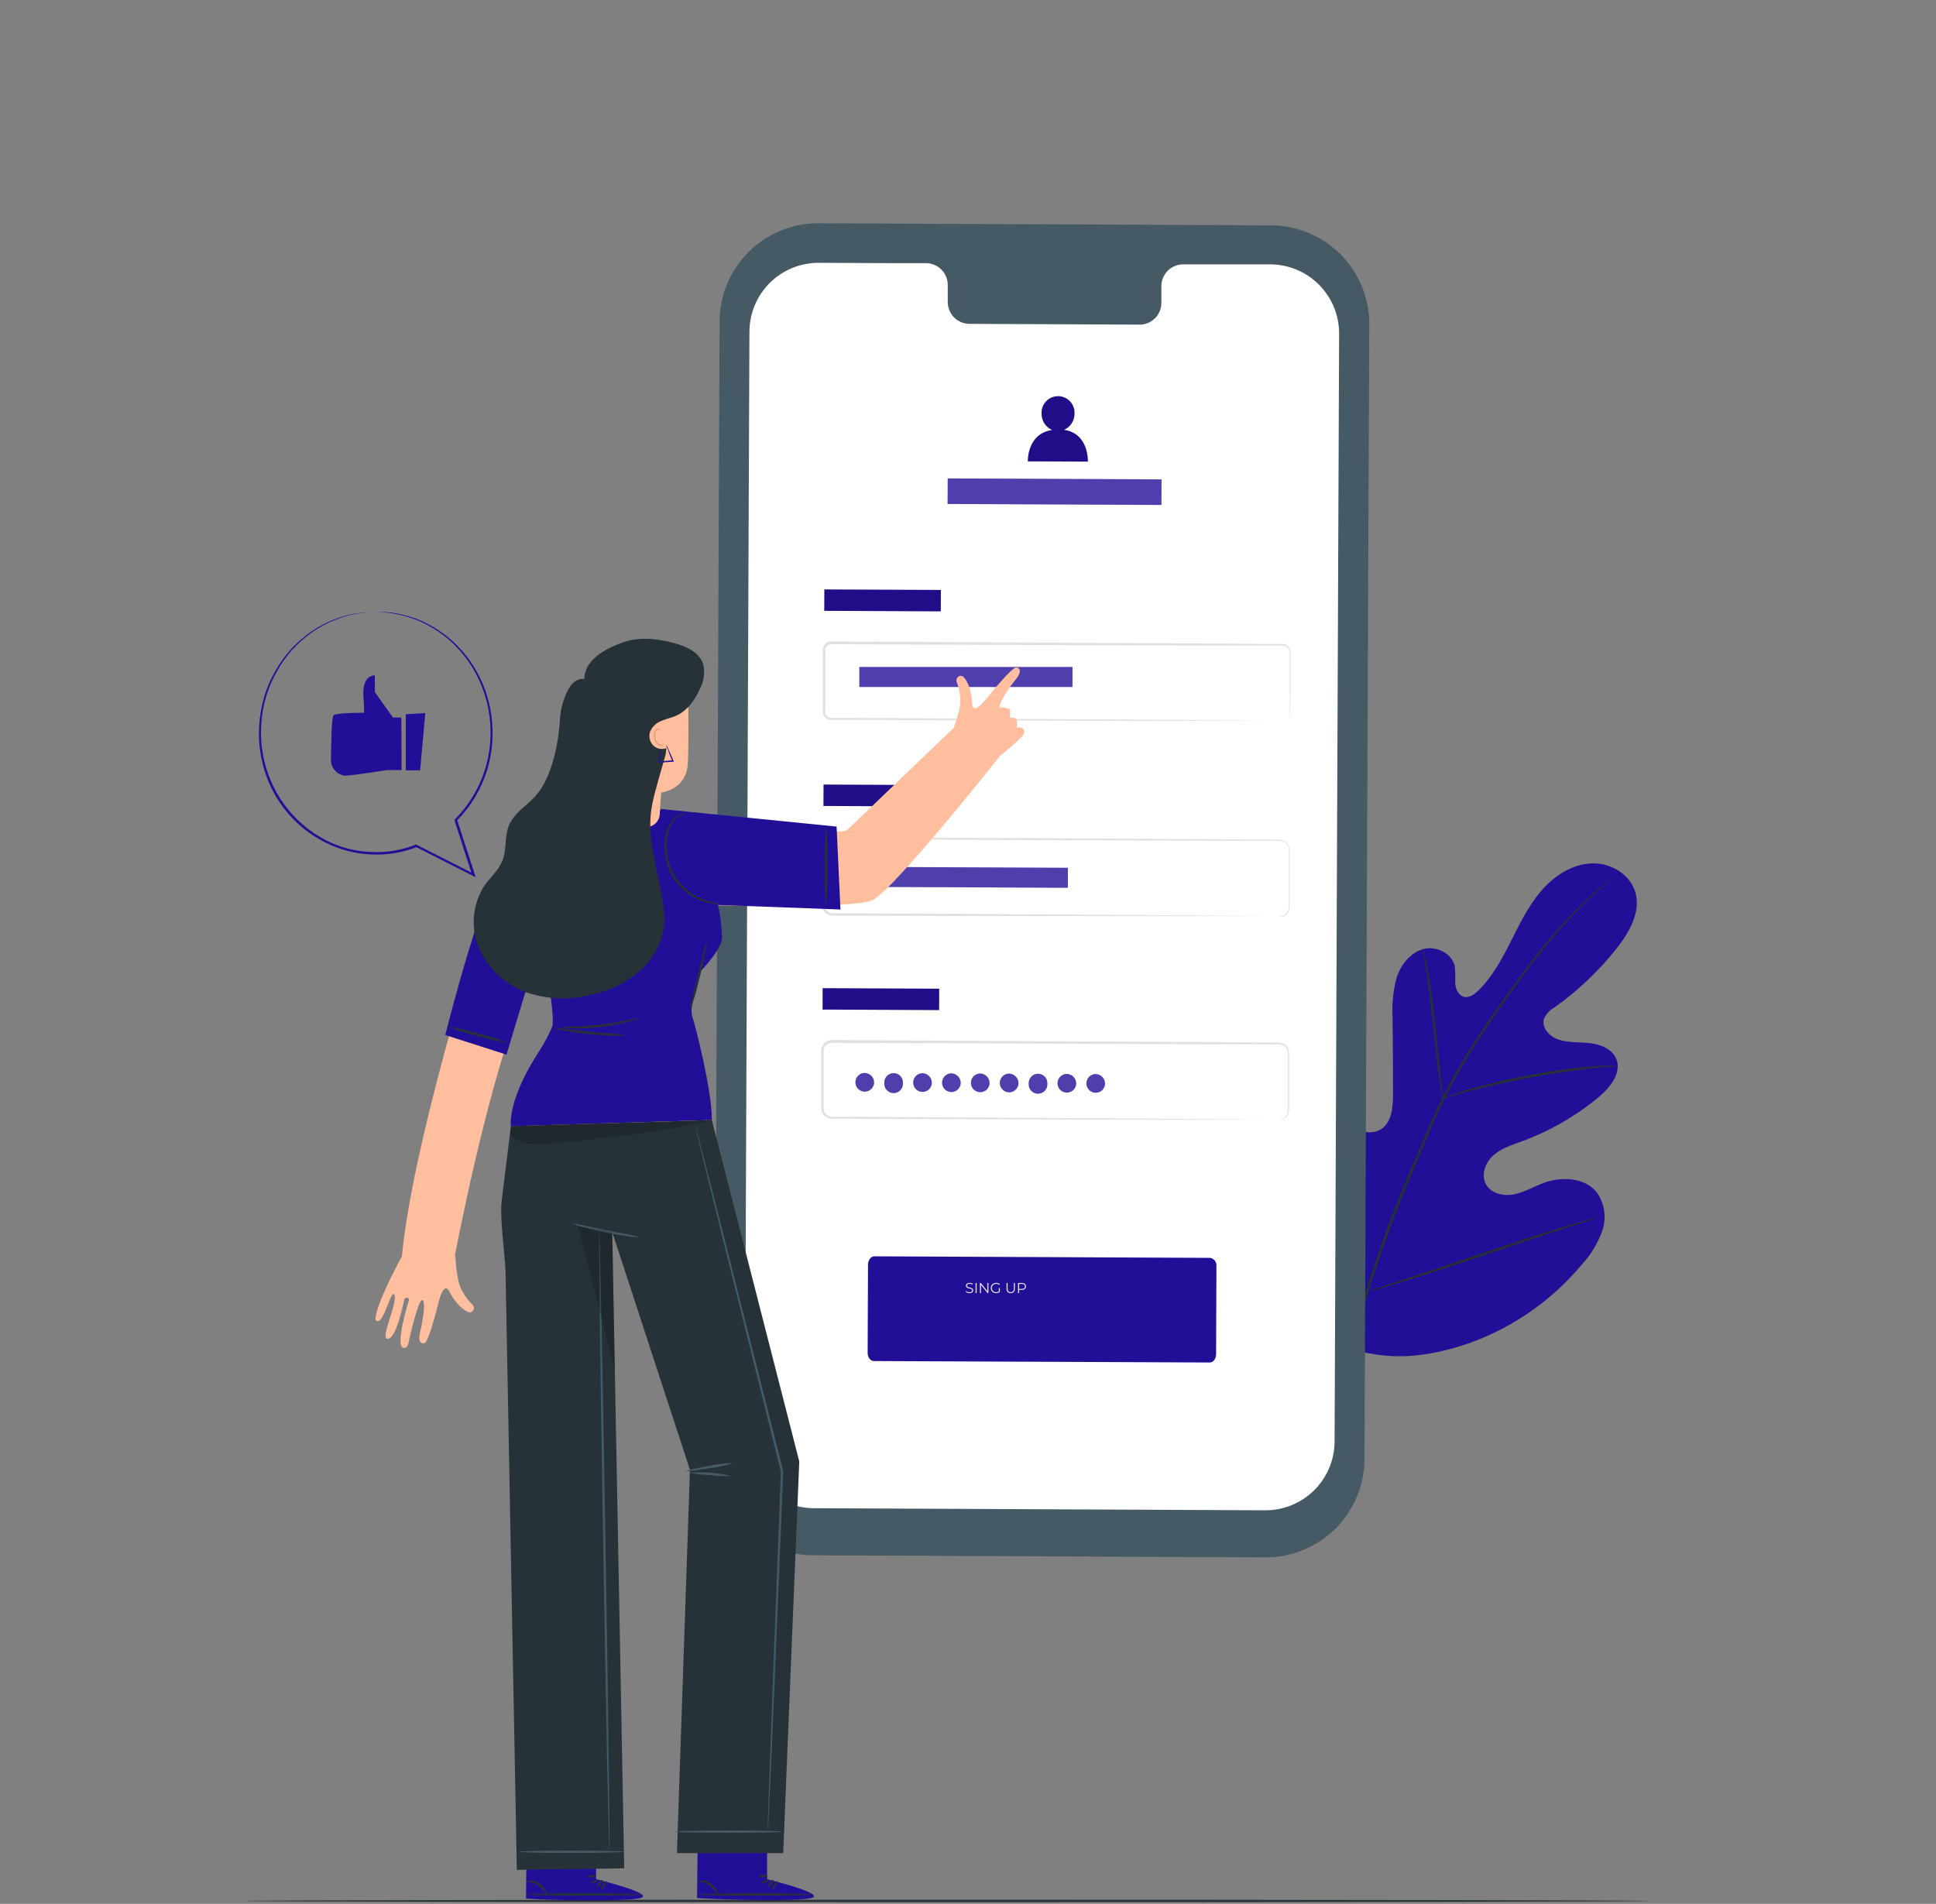 <svg width="364" height="358" viewBox="0 0 364 358" fill="none" xmlns="http://www.w3.org/2000/svg">
<rect x="0" y="0" width="364" height="358" fill="#808080" stroke="none"/>
<path d="M310.29 357.453C310.29 357.572 251.137 357.674 178.192 357.674C105.247 357.674 46.069 357.572 46.069 357.453C46.069 357.333 105.213 357.231 178.192 357.231C251.171 357.231 310.29 357.342 310.29 357.453Z" fill="#263238"/>
<path d="M252.653 253.13C239.492 243.935 236.511 226.866 237.03 211.519C237.116 208.962 236.834 206.252 238.053 204.011C239.271 201.77 242.116 200.228 244.407 201.301C246.307 202.196 247.133 204.412 248.198 206.244C249.619 208.684 251.701 210.672 254.204 211.979C255.831 212.831 257.85 213.342 259.46 212.456C261.675 211.238 261.93 208.195 261.913 205.639C261.913 200.884 261.885 196.134 261.828 191.391C261.675 188.843 261.934 186.288 262.595 183.823C263.387 181.403 265.15 179.162 267.561 178.48C269.972 177.798 272.979 179.204 273.524 181.693C273.618 182.747 273.643 183.806 273.601 184.863C273.669 185.928 274.163 187.096 275.16 187.419C276.156 187.743 277.196 187.002 277.962 186.252C280.586 183.695 282.375 180.363 284.036 177.074C285.697 173.785 287.324 170.402 289.709 167.598C292.095 164.794 295.391 162.57 299.08 162.357C302.768 162.144 306.61 164.411 307.53 167.99C308.45 171.569 306.363 175.225 304.123 178.131C300.742 182.444 296.757 186.247 292.291 189.422C291.419 189.898 290.723 190.642 290.306 191.544C289.752 193.248 291.362 194.953 293.04 195.489C294.94 196.12 297.001 195.924 299.003 196.163C301.005 196.401 303.135 197.27 303.893 199.145C304.932 201.753 302.751 204.48 300.613 206.269C296.32 209.849 291.445 212.665 286.2 214.595C284.326 215.277 282.358 215.882 280.842 217.194C279.325 218.507 278.422 220.799 279.334 222.597C280.245 224.395 282.588 224.966 284.556 224.6C286.523 224.233 288.27 223.176 290.144 222.469C293.645 221.148 298.16 221.387 300.366 224.412C301.05 225.454 301.482 226.641 301.63 227.878C301.778 229.116 301.637 230.371 301.218 231.545C300.365 233.881 299.053 236.022 297.359 237.842C291.78 244.511 284.53 249.578 276.352 252.525C268.234 255.337 260.712 256.104 252.645 253.147" fill="#220F97"/>
<path d="M303.782 164.462C303.782 164.462 303.705 164.547 303.535 164.701L302.777 165.374C302.112 165.97 301.133 166.84 299.897 167.99C296.395 171.243 293.143 174.755 290.169 178.497C288.269 180.858 286.302 183.534 284.206 186.439C282.111 189.345 279.947 192.481 277.8 195.813C275.511 199.327 273.416 202.963 271.522 206.704C270.534 208.656 269.665 210.692 268.77 212.771L266.13 219.12C262.649 227.117 259.617 235.302 257.049 243.637C254.98 250.457 253.554 257.455 252.789 264.541C252.294 269.323 252.214 274.138 252.551 278.934C252.687 280.638 252.815 281.942 252.934 282.828C252.985 283.254 253.019 283.595 253.054 283.842V284.192C253.017 284.081 252.991 283.967 252.977 283.851C252.934 283.604 252.883 283.271 252.815 282.845C252.662 281.993 252.5 280.647 252.347 278.942C251.936 274.138 251.964 269.306 252.432 264.507C253.149 257.391 254.544 250.36 256.597 243.509C259.144 235.151 262.167 226.945 265.653 218.933L268.361 212.61C269.256 210.539 270.133 208.485 271.13 206.525C273.037 202.772 275.15 199.128 277.459 195.609C279.64 192.2 281.838 189.115 283.908 186.235C285.978 183.355 287.98 180.662 289.871 178.31C292.875 174.578 296.171 171.09 299.727 167.879C300.988 166.746 301.993 165.894 302.674 165.323L303.467 164.684C303.564 164.599 303.669 164.525 303.782 164.462Z" fill="#263238"/>
<path d="M271.241 206.508C271.121 206.157 271.038 205.794 270.994 205.426C270.857 204.719 270.704 203.721 270.525 202.426C270.159 199.87 269.784 196.367 269.384 192.49C268.983 188.613 268.532 185.102 268.157 182.571C267.961 181.309 267.791 180.295 267.672 179.588C267.578 179.226 267.53 178.854 267.527 178.48C267.673 178.822 267.779 179.179 267.842 179.545C268.029 180.244 268.242 181.25 268.481 182.52C268.966 185.076 269.443 188.553 269.844 192.439C270.244 196.325 270.585 199.733 270.849 202.384C270.977 203.577 271.088 204.591 271.173 205.4C271.239 205.766 271.262 206.137 271.241 206.508Z" fill="#263238"/>
<path d="M304.02 200.389C303.606 200.48 303.184 200.531 302.76 200.543C301.908 200.62 300.698 200.722 299.199 200.892C296.2 201.216 292.077 201.813 287.554 202.665C283.031 203.517 278.967 204.48 276.045 205.221C274.589 205.596 273.413 205.937 272.638 206.167C272.224 206.314 271.796 206.417 271.36 206.474C271.754 206.276 272.164 206.113 272.587 205.988C273.388 205.707 274.546 205.315 275.994 204.897C278.899 204.045 282.962 203.031 287.503 202.162C291.349 201.426 295.23 200.886 299.131 200.543C300.639 200.415 301.857 200.364 302.709 200.347C303.146 200.317 303.586 200.331 304.02 200.389Z" fill="#263238"/>
<path d="M257.015 242.913C256.924 242.789 256.849 242.655 256.793 242.512L256.231 241.328C255.745 240.297 255.09 238.771 254.306 236.905C252.721 233.155 250.702 227.906 248.556 222.077C246.409 216.248 244.433 210.999 242.933 207.207C242.201 205.366 241.596 203.858 241.145 202.733L240.668 201.514C240.601 201.374 240.556 201.225 240.531 201.071C240.622 201.195 240.697 201.329 240.753 201.472L241.315 202.656C241.792 203.687 242.456 205.213 243.24 207.079C244.825 210.829 246.844 216.078 248.99 221.907C251.137 227.736 253.113 232.985 254.612 236.777C255.345 238.618 255.95 240.126 256.393 241.251C256.589 241.737 256.751 242.103 256.878 242.47C256.945 242.61 256.99 242.759 257.015 242.913Z" fill="#263238"/>
<path d="M300.528 228.877C300.391 228.956 300.245 229.016 300.093 229.056L298.833 229.483L294.173 230.991C290.237 232.269 284.802 234.093 278.839 236.104C272.876 238.115 267.416 239.905 263.455 241.098C261.478 241.703 259.868 242.163 258.753 242.47L257.466 242.802C257.317 242.849 257.162 242.881 257.006 242.896C257.143 242.817 257.289 242.757 257.441 242.717L258.701 242.291L263.361 240.782C267.297 239.504 272.732 237.68 278.695 235.669C284.658 233.658 290.109 231.869 294.071 230.676C296.055 230.071 297.657 229.61 298.781 229.304L300.068 228.971C300.217 228.924 300.372 228.892 300.528 228.877Z" fill="#263238"/>
<path d="M237.925 292.85L152.832 292.458C147.918 292.431 143.216 290.454 139.758 286.961C136.3 283.468 134.369 278.745 134.39 273.829L135.293 60.438C135.303 58.002 135.792 55.593 136.734 53.347C137.675 51.101 139.05 49.062 140.78 47.348C142.509 45.634 144.559 44.277 146.813 43.356C149.067 42.435 151.48 41.967 153.914 41.98L238.998 42.372C243.912 42.397 248.615 44.371 252.075 47.862C255.535 51.354 257.468 56.076 257.449 60.992L256.546 274.375C256.536 276.811 256.047 279.221 255.105 281.468C254.164 283.715 252.79 285.755 251.061 287.47C249.331 289.186 247.281 290.544 245.027 291.467C242.774 292.39 240.36 292.86 237.925 292.85Z" fill="#455A64"/>
<path d="M238.87 49.709H222.378C221.84 49.719 221.309 49.835 220.816 50.05C220.323 50.265 219.877 50.576 219.503 50.963C219.13 51.351 218.836 51.809 218.64 52.31C218.443 52.811 218.347 53.346 218.357 53.884V56.876C218.368 57.413 218.272 57.948 218.075 58.449C217.878 58.95 217.585 59.407 217.211 59.794C216.838 60.181 216.392 60.49 215.898 60.705C215.405 60.919 214.874 61.034 214.337 61.043L182.187 60.898C181.1 60.869 180.068 60.409 179.319 59.62C178.57 58.831 178.165 57.776 178.192 56.688V53.697C178.22 52.61 177.816 51.557 177.068 50.768C176.321 49.979 175.292 49.519 174.206 49.487H168.404L153.965 49.419C150.531 49.399 147.228 50.74 144.781 53.151C142.333 55.561 140.94 58.843 140.906 62.278L140.054 270.566C140.047 272.27 140.374 273.959 141.019 275.537C141.664 277.114 142.613 278.55 143.812 279.76C145.011 280.971 146.437 281.934 148.008 282.593C149.579 283.252 151.265 283.596 152.969 283.604L237.882 283.996C239.587 284.004 241.277 283.675 242.855 283.03C244.433 282.385 245.868 281.435 247.08 280.234C248.291 279.034 249.253 277.606 249.913 276.034C250.573 274.461 250.916 272.774 250.924 271.068L251.776 62.781C251.796 59.336 250.448 56.024 248.028 53.572C245.608 51.121 242.314 49.731 238.87 49.709Z" fill="white"/>
<path d="M227.447 256.206L164.307 255.934C163.651 255.934 163.123 255.218 163.131 254.349L163.2 237.825C163.2 236.973 163.736 236.24 164.392 236.24L227.532 236.53C227.896 236.593 228.221 236.794 228.44 237.09C228.659 237.387 228.755 237.757 228.708 238.123L228.648 254.63C228.648 255.508 228.103 256.215 227.447 256.206Z" fill="#220F97"/>
<path d="M182.28 243.166C182.139 243.166 182.003 243.143 181.873 243.098C181.744 243.051 181.645 242.991 181.574 242.919L181.653 242.764C181.72 242.829 181.809 242.884 181.921 242.93C182.036 242.973 182.155 242.995 182.28 242.995C182.399 242.995 182.496 242.98 182.57 242.951C182.646 242.921 182.702 242.88 182.736 242.829C182.772 242.779 182.79 242.722 182.79 242.661C182.79 242.587 182.769 242.527 182.725 242.482C182.683 242.436 182.628 242.401 182.559 242.376C182.491 242.349 182.415 242.325 182.331 242.305C182.248 242.285 182.165 242.265 182.082 242.243C181.998 242.219 181.921 242.189 181.851 242.151C181.782 242.113 181.726 242.063 181.683 242.001C181.641 241.938 181.62 241.856 181.62 241.754C181.62 241.66 181.645 241.574 181.693 241.496C181.744 241.417 181.821 241.353 181.924 241.306C182.027 241.257 182.159 241.233 182.321 241.233C182.427 241.233 182.533 241.248 182.638 241.279C182.743 241.308 182.834 241.349 182.91 241.401L182.842 241.561C182.76 241.507 182.673 241.467 182.581 241.442C182.491 241.417 182.403 241.404 182.318 241.404C182.204 241.404 182.11 241.419 182.036 241.45C181.961 241.481 181.906 241.523 181.87 241.575C181.836 241.626 181.818 241.684 181.818 241.749C181.818 241.823 181.839 241.883 181.881 241.928C181.924 241.973 181.98 242.008 182.049 242.034C182.12 242.059 182.197 242.082 182.28 242.102C182.363 242.122 182.445 242.143 182.527 242.167C182.61 242.19 182.686 242.221 182.755 242.259C182.826 242.295 182.882 242.344 182.923 242.406C182.967 242.467 182.988 242.548 182.988 242.647C182.988 242.74 182.963 242.826 182.912 242.905C182.862 242.983 182.784 243.046 182.679 243.095C182.576 243.142 182.443 243.166 182.28 243.166ZM183.426 243.15V241.249H183.627V243.15H183.426ZM184.245 243.15V241.249H184.411L185.722 242.9H185.635V241.249H185.833V243.15H185.668L184.359 241.499H184.446V243.15H184.245ZM187.287 243.166C187.142 243.166 187.008 243.142 186.885 243.095C186.764 243.046 186.658 242.979 186.568 242.892C186.479 242.805 186.409 242.703 186.359 242.585C186.31 242.467 186.285 242.339 186.285 242.199C186.285 242.06 186.31 241.932 186.359 241.814C186.409 241.696 186.48 241.594 186.57 241.507C186.661 241.42 186.767 241.353 186.888 241.306C187.011 241.257 187.145 241.233 187.29 241.233C187.435 241.233 187.567 241.256 187.686 241.301C187.807 241.346 187.911 241.415 187.996 241.507L187.871 241.635C187.791 241.555 187.703 241.498 187.607 241.464C187.512 241.429 187.408 241.412 187.298 241.412C187.18 241.412 187.072 241.432 186.972 241.472C186.874 241.51 186.789 241.565 186.714 241.637C186.642 241.708 186.585 241.791 186.543 241.887C186.503 241.981 186.484 242.085 186.484 242.199C186.484 242.312 186.503 242.416 186.543 242.512C186.585 242.608 186.642 242.692 186.714 242.764C186.789 242.835 186.874 242.89 186.972 242.93C187.072 242.968 187.179 242.987 187.295 242.987C187.404 242.987 187.506 242.97 187.602 242.938C187.7 242.905 187.789 242.85 187.871 242.772L187.985 242.924C187.894 243.004 187.788 243.065 187.667 243.106C187.546 243.146 187.419 243.166 187.287 243.166ZM187.792 242.9V242.199H187.985V242.924L187.792 242.9ZM190.029 243.166C189.787 243.166 189.596 243.096 189.457 242.957C189.317 242.817 189.248 242.611 189.248 242.338V241.249H189.449V242.33C189.449 242.554 189.499 242.72 189.601 242.827C189.702 242.933 189.845 242.987 190.029 242.987C190.216 242.987 190.36 242.933 190.461 242.827C190.562 242.72 190.613 242.554 190.613 242.33V241.249H190.809V242.338C190.809 242.611 190.739 242.817 190.6 242.957C190.462 243.096 190.272 243.166 190.029 243.166ZM191.414 243.15V241.249H192.125C192.286 241.249 192.425 241.275 192.541 241.328C192.656 241.379 192.745 241.453 192.807 241.551C192.87 241.646 192.902 241.763 192.902 241.901C192.902 242.035 192.87 242.151 192.807 242.248C192.745 242.344 192.656 242.418 192.541 242.471C192.425 242.523 192.286 242.55 192.125 242.55H191.525L191.615 242.455V243.15H191.414ZM191.615 242.471L191.525 242.373H192.12C192.31 242.373 192.454 242.332 192.551 242.251C192.651 242.168 192.701 242.051 192.701 241.901C192.701 241.749 192.651 241.631 192.551 241.548C192.454 241.465 192.31 241.423 192.12 241.423H191.525L191.615 241.328V242.471Z" fill="#E8E8E3"/>
<path d="M176.901 110.937L154.991 110.838L154.973 114.86L176.883 114.96L176.901 110.937Z" fill="#220F97"/>
<path opacity="0.1" d="M176.901 110.937L154.991 110.838L154.973 114.86L176.883 114.96L176.901 110.937Z" fill="black"/>
<path d="M241.128 135.633C241.3 135.616 241.469 135.576 241.63 135.514C241.866 135.422 242.071 135.265 242.222 135.061C242.372 134.858 242.463 134.616 242.482 134.363C242.482 133.008 242.482 131.031 242.482 128.492C242.482 127.222 242.482 125.799 242.482 124.231C242.482 123.848 242.482 123.447 242.482 123.047C242.538 122.658 242.453 122.262 242.244 121.93C242.126 121.771 241.974 121.641 241.798 121.551C241.622 121.461 241.428 121.413 241.23 121.41H239.901H227.592L156.342 121.146C156.16 121.143 155.979 121.184 155.816 121.266C155.653 121.347 155.512 121.467 155.405 121.615C155.199 121.948 155.121 122.345 155.184 122.731C155.184 123.583 155.184 124.436 155.184 125.288C155.184 126.992 155.184 128.696 155.184 130.401C155.184 131.253 155.184 132.105 155.184 132.957C155.148 133.354 155.148 133.753 155.184 134.15C155.228 134.32 155.311 134.478 155.427 134.611C155.542 134.744 155.686 134.849 155.848 134.917C156.016 134.984 156.196 135.016 156.376 135.011H160.712L179.632 135.113L211.662 135.309L233.257 135.48L239.126 135.548H240.651C241 135.548 241.17 135.548 241.17 135.548H240.651H239.126H233.257H211.662L179.632 135.446L160.712 135.369H156.376C156.138 135.379 155.9 135.338 155.678 135.25C155.453 135.154 155.254 135.008 155.094 134.823C154.935 134.639 154.82 134.42 154.758 134.184C154.708 133.961 154.691 133.731 154.707 133.503V132.872C154.707 132.02 154.707 131.168 154.707 130.316C154.707 128.611 154.707 126.907 154.707 125.202C154.707 124.35 154.707 123.498 154.707 122.646C154.69 122.419 154.69 122.191 154.707 121.964C154.738 121.714 154.835 121.476 154.988 121.274C155.135 121.068 155.329 120.901 155.555 120.787C155.78 120.673 156.03 120.615 156.282 120.618L227.532 121.01L239.841 121.095H241.17C241.404 121.095 241.635 121.152 241.843 121.26C242.05 121.368 242.229 121.525 242.363 121.717C242.603 122.088 242.7 122.533 242.636 122.97C242.636 123.37 242.636 123.771 242.636 124.154C242.636 125.705 242.636 127.128 242.636 128.415C242.636 130.972 242.576 132.932 242.559 134.295C242.538 134.557 242.443 134.808 242.284 135.018C242.126 135.228 241.911 135.388 241.664 135.48C241.503 135.58 241.317 135.633 241.128 135.633Z" fill="#E0E0E0"/>
<path d="M201.644 125.424H161.573V129.182H201.644V125.424Z" fill="#220F97"/>
<path opacity="0.2" d="M201.644 125.424H161.573V129.182H201.644V125.424Z" fill="white"/>
<path d="M176.752 147.631L154.842 147.531L154.824 151.553L176.733 151.653L176.752 147.631Z" fill="#220F97"/>
<path opacity="0.1" d="M176.752 147.631L154.842 147.531L154.824 151.553L176.733 151.653L176.752 147.631Z" fill="black"/>
<path d="M240.574 172.327C240.746 172.306 240.917 172.275 241.085 172.234C241.323 172.158 241.542 172.032 241.727 171.864C241.912 171.697 242.059 171.492 242.158 171.262C242.293 170.918 242.345 170.548 242.312 170.18C242.312 169.771 242.312 169.328 242.312 168.834C242.312 167.845 242.312 166.72 242.312 165.425V160.014C242.352 159.622 242.266 159.227 242.065 158.889C241.855 158.541 241.524 158.284 241.136 158.164C240.712 158.089 240.28 158.066 239.85 158.096H227.592L156.589 157.832C156.207 157.833 155.839 157.973 155.552 158.225C155.265 158.477 155.08 158.825 155.03 159.204C155.03 160.014 155.03 160.908 155.03 161.761C155.03 163.465 155.03 165.169 155.03 166.874C155.03 167.726 155.03 168.578 155.03 169.43C154.998 169.828 155.016 170.229 155.081 170.623C155.188 170.969 155.407 171.269 155.703 171.475C156.018 171.675 156.387 171.77 156.759 171.748H157.944H160.405L179.257 171.842L211.176 172.038L232.694 172.208L238.547 172.276H232.694H211.176L179.24 172.242L160.388 172.174H156.683C156.222 172.201 155.765 172.079 155.379 171.825C154.992 171.556 154.709 171.162 154.579 170.708C154.502 170.275 154.479 169.835 154.511 169.396C154.511 168.544 154.511 167.692 154.511 166.839C154.511 165.135 154.511 163.431 154.511 161.726C154.511 160.874 154.511 160.022 154.511 159.17C154.573 158.683 154.81 158.235 155.179 157.91C155.547 157.585 156.021 157.406 156.512 157.406L227.515 157.798L239.773 157.892C240.23 157.864 240.688 157.895 241.136 157.985C241.579 158.13 241.952 158.434 242.184 158.838C242.404 159.213 242.5 159.649 242.457 160.082C242.457 160.482 242.457 160.874 242.457 161.266C242.457 162.809 242.457 164.223 242.457 165.527C242.457 166.831 242.457 167.93 242.457 168.936C242.457 169.422 242.457 169.873 242.457 170.291C242.488 170.672 242.426 171.055 242.278 171.407C242.167 171.642 242.007 171.851 241.809 172.018C241.61 172.186 241.378 172.309 241.128 172.379C240.942 172.394 240.754 172.377 240.574 172.327Z" fill="#E0E0E0"/>
<path d="M176.586 185.917L154.677 185.818L154.659 189.84L176.568 189.94L176.586 185.917Z" fill="#220F97"/>
<path opacity="0.1" d="M176.586 185.917L154.677 185.818L154.659 189.84L176.568 189.94L176.586 185.917Z" fill="black"/>
<path d="M240.404 210.598C240.576 210.578 240.747 210.547 240.915 210.505C241.152 210.429 241.37 210.305 241.555 210.139C241.74 209.973 241.888 209.769 241.988 209.542C242.122 209.198 242.174 208.827 242.142 208.459C242.142 208.042 242.142 207.607 242.142 207.105C242.142 206.125 242.142 204.991 242.142 203.696V198.285C242.182 197.893 242.096 197.498 241.895 197.16C241.679 196.819 241.35 196.565 240.966 196.444C240.542 196.365 240.11 196.339 239.68 196.367H227.421L156.419 196.103C156.037 196.104 155.668 196.244 155.382 196.496C155.095 196.748 154.91 197.096 154.86 197.475C154.86 198.327 154.86 199.179 154.86 200.031C154.86 201.736 154.86 203.44 154.86 205.145C154.86 205.997 154.86 206.849 154.86 207.701C154.828 208.096 154.845 208.494 154.911 208.886C155.013 209.233 155.233 209.535 155.533 209.738C155.846 209.942 156.217 210.038 156.589 210.01H160.295L179.147 210.113L211.066 210.309L232.584 210.479L238.436 210.547H232.584H211.066L179.147 210.454L160.295 210.377H156.589C156.128 210.408 155.67 210.285 155.286 210.027C154.898 209.759 154.615 209.364 154.485 208.911C154.409 208.478 154.386 208.037 154.417 207.599C154.417 206.747 154.417 205.894 154.417 205.042C154.417 203.338 154.417 201.634 154.417 199.929C154.417 199.077 154.417 198.225 154.417 197.33C154.477 196.844 154.713 196.396 155.08 196.071C155.447 195.746 155.92 195.567 156.41 195.566L227.413 195.958L239.671 196.052C240.128 196.024 240.586 196.055 241.034 196.146C241.477 196.29 241.85 196.594 242.082 196.998C242.302 197.373 242.398 197.809 242.355 198.242C242.355 198.642 242.355 199.043 242.355 199.426C242.355 200.969 242.355 202.383 242.355 203.687C242.355 204.991 242.355 206.09 242.355 207.096C242.355 207.582 242.355 208.033 242.355 208.451C242.387 208.832 242.326 209.215 242.176 209.567C242.065 209.802 241.905 210.011 241.707 210.179C241.508 210.346 241.276 210.469 241.026 210.539C240.826 210.607 240.613 210.628 240.404 210.598Z" fill="#E0E0E0"/>
<path d="M200.788 163.181L160.717 162.999L160.7 166.757L200.771 166.939L200.788 163.181Z" fill="#220F97"/>
<path opacity="0.2" d="M200.788 163.181L160.717 162.999L160.7 166.757L200.771 166.939L200.788 163.181Z" fill="white"/>
<path d="M164.341 203.645C164.316 203.987 164.191 204.315 163.981 204.588C163.771 204.86 163.486 205.065 163.161 205.176C162.837 205.288 162.486 205.302 162.153 205.216C161.821 205.131 161.52 204.949 161.29 204.694C161.059 204.439 160.909 204.122 160.856 203.783C160.804 203.443 160.853 203.095 160.996 202.783C161.14 202.471 161.372 202.207 161.664 202.026C161.955 201.844 162.294 201.752 162.637 201.761C163.112 201.788 163.557 202 163.876 202.353C164.195 202.706 164.362 203.17 164.341 203.645Z" fill="#220F97"/>
<path d="M169.767 203.67C169.784 203.91 169.751 204.152 169.671 204.379C169.591 204.606 169.464 204.814 169.3 204.99C169.136 205.166 168.937 205.306 168.716 205.402C168.496 205.498 168.258 205.548 168.017 205.548C167.776 205.548 167.538 205.498 167.317 205.402C167.096 205.306 166.898 205.166 166.733 204.99C166.569 204.814 166.443 204.606 166.363 204.379C166.282 204.152 166.249 203.91 166.266 203.67C166.249 203.43 166.282 203.189 166.363 202.962C166.443 202.735 166.569 202.527 166.733 202.351C166.898 202.175 167.096 202.034 167.317 201.938C167.538 201.842 167.776 201.793 168.017 201.793C168.258 201.793 168.496 201.842 168.716 201.938C168.937 202.034 169.136 202.175 169.3 202.351C169.464 202.527 169.591 202.735 169.671 202.962C169.751 203.189 169.784 203.43 169.767 203.67Z" fill="#220F97"/>
<path d="M175.202 203.696C175.177 204.039 175.052 204.366 174.842 204.639C174.633 204.911 174.348 205.116 174.023 205.227C173.698 205.339 173.347 205.353 173.014 205.267C172.682 205.182 172.382 205 172.151 204.745C171.92 204.49 171.77 204.173 171.718 203.834C171.665 203.494 171.714 203.146 171.858 202.834C172.001 202.522 172.233 202.259 172.525 202.077C172.816 201.895 173.155 201.803 173.499 201.812C173.972 201.841 174.416 202.054 174.735 202.406C175.053 202.758 175.221 203.221 175.202 203.696Z" fill="#220F97"/>
<path d="M180.629 203.721C180.604 204.064 180.478 204.392 180.269 204.664C180.059 204.937 179.774 205.141 179.449 205.253C179.124 205.365 178.774 205.379 178.441 205.293C178.108 205.207 177.808 205.026 177.577 204.771C177.347 204.516 177.196 204.199 177.144 203.859C177.092 203.52 177.141 203.172 177.284 202.86C177.428 202.547 177.66 202.284 177.951 202.103C178.243 201.921 178.582 201.829 178.925 201.838C179.399 201.867 179.843 202.08 180.161 202.432C180.48 202.784 180.647 203.247 180.629 203.721Z" fill="#220F97"/>
<path d="M186.055 203.738C186.032 204.082 185.908 204.41 185.699 204.684C185.49 204.957 185.206 205.163 184.881 205.276C184.556 205.39 184.205 205.405 183.872 205.32C183.538 205.235 183.237 205.054 183.006 204.799C182.774 204.545 182.623 204.228 182.57 203.888C182.517 203.548 182.566 203.2 182.709 202.887C182.852 202.574 183.085 202.31 183.377 202.128C183.668 201.946 184.007 201.854 184.351 201.864C184.824 201.892 185.266 202.104 185.584 202.454C185.902 202.805 186.071 203.265 186.055 203.738Z" fill="#220F97"/>
<path d="M191.49 203.764C191.467 204.106 191.344 204.433 191.137 204.705C190.93 204.978 190.649 205.185 190.326 205.299C190.004 205.414 189.655 205.431 189.322 205.35C188.99 205.269 188.689 205.092 188.455 204.841C188.222 204.591 188.067 204.278 188.009 203.94C187.952 203.603 187.994 203.256 188.131 202.942C188.268 202.629 188.493 202.362 188.78 202.175C189.066 201.988 189.401 201.888 189.744 201.889C190.223 201.907 190.677 202.114 191.004 202.466C191.331 202.817 191.506 203.284 191.49 203.764Z" fill="#220F97"/>
<path d="M196.916 203.79C196.933 204.03 196.9 204.271 196.82 204.498C196.739 204.725 196.613 204.933 196.449 205.109C196.285 205.285 196.086 205.426 195.865 205.522C195.644 205.618 195.406 205.667 195.166 205.667C194.925 205.667 194.687 205.618 194.466 205.522C194.245 205.426 194.046 205.285 193.882 205.109C193.718 204.933 193.592 204.725 193.511 204.498C193.431 204.271 193.398 204.03 193.415 203.79C193.398 203.549 193.431 203.308 193.511 203.081C193.592 202.854 193.718 202.646 193.882 202.47C194.046 202.294 194.245 202.153 194.466 202.057C194.687 201.961 194.925 201.912 195.166 201.912C195.406 201.912 195.644 201.961 195.865 202.057C196.086 202.153 196.285 202.294 196.449 202.47C196.613 202.646 196.739 202.854 196.82 203.081C196.9 203.308 196.933 203.549 196.916 203.79Z" fill="#220F97"/>
<path d="M202.343 203.815C202.319 204.157 202.197 204.484 201.99 204.757C201.783 205.029 201.501 205.236 201.179 205.35C200.856 205.465 200.507 205.482 200.175 205.401C199.843 205.32 199.541 205.143 199.308 204.893C199.075 204.642 198.92 204.329 198.862 203.992C198.804 203.654 198.847 203.307 198.983 202.993C199.12 202.68 199.346 202.413 199.633 202.226C199.919 202.039 200.254 201.939 200.596 201.94C201.076 201.958 201.529 202.165 201.857 202.517C202.184 202.868 202.359 203.335 202.343 203.815Z" fill="#220F97"/>
<path d="M207.769 203.841C207.745 204.184 207.622 204.513 207.413 204.786C207.204 205.06 206.92 205.266 206.595 205.379C206.27 205.492 205.919 205.507 205.585 205.422C205.252 205.337 204.951 205.156 204.72 204.902C204.488 204.647 204.337 204.33 204.284 203.99C204.231 203.65 204.28 203.302 204.423 202.989C204.566 202.676 204.798 202.413 205.09 202.231C205.382 202.049 205.721 201.957 206.065 201.966C206.537 201.995 206.98 202.207 207.298 202.557C207.616 202.907 207.785 203.368 207.769 203.841Z" fill="#220F97"/>
<g opacity="0.2">
<path d="M164.341 203.645C164.316 203.987 164.191 204.315 163.981 204.588C163.771 204.86 163.486 205.065 163.161 205.176C162.837 205.288 162.486 205.302 162.153 205.216C161.821 205.131 161.52 204.949 161.29 204.694C161.059 204.439 160.909 204.122 160.856 203.783C160.804 203.443 160.853 203.095 160.996 202.783C161.14 202.471 161.372 202.207 161.664 202.026C161.955 201.844 162.294 201.752 162.637 201.761C163.112 201.788 163.557 202 163.876 202.353C164.195 202.706 164.362 203.17 164.341 203.645Z" fill="white"/>
<path d="M169.767 203.67C169.784 203.911 169.751 204.152 169.671 204.379C169.59 204.606 169.464 204.814 169.3 204.99C169.136 205.166 168.937 205.306 168.716 205.402C168.496 205.498 168.257 205.548 168.017 205.548C167.776 205.548 167.538 205.498 167.317 205.402C167.096 205.306 166.898 205.166 166.733 204.99C166.569 204.814 166.443 204.606 166.363 204.379C166.282 204.152 166.249 203.911 166.266 203.67C166.249 203.43 166.282 203.189 166.363 202.962C166.443 202.735 166.569 202.527 166.733 202.351C166.898 202.175 167.096 202.034 167.317 201.938C167.538 201.842 167.776 201.793 168.017 201.793C168.257 201.793 168.496 201.842 168.716 201.938C168.937 202.034 169.136 202.175 169.3 202.351C169.464 202.527 169.59 202.735 169.671 202.962C169.751 203.189 169.784 203.43 169.767 203.67Z" fill="white"/>
<path d="M175.202 203.696C175.177 204.039 175.052 204.366 174.842 204.639C174.632 204.911 174.347 205.116 174.023 205.227C173.698 205.339 173.347 205.353 173.014 205.267C172.682 205.182 172.381 205 172.151 204.745C171.92 204.49 171.77 204.173 171.717 203.834C171.665 203.494 171.714 203.146 171.858 202.834C172.001 202.522 172.233 202.259 172.525 202.077C172.816 201.895 173.155 201.803 173.498 201.812C173.972 201.841 174.416 202.054 174.734 202.406C175.053 202.758 175.221 203.221 175.202 203.696Z" fill="white"/>
<path d="M180.629 203.721C180.603 204.064 180.478 204.392 180.268 204.664C180.059 204.937 179.774 205.141 179.449 205.253C179.124 205.365 178.773 205.379 178.441 205.293C178.108 205.207 177.808 205.026 177.577 204.771C177.347 204.516 177.196 204.199 177.144 203.859C177.092 203.52 177.14 203.172 177.284 202.86C177.427 202.547 177.659 202.284 177.951 202.103C178.243 201.921 178.581 201.829 178.925 201.838C179.399 201.867 179.842 202.08 180.161 202.432C180.479 202.784 180.647 203.247 180.629 203.721Z" fill="white"/>
<path d="M186.055 203.738C186.031 204.082 185.907 204.411 185.699 204.684C185.49 204.957 185.205 205.163 184.88 205.277C184.556 205.39 184.205 205.405 183.871 205.32C183.538 205.235 183.237 205.054 183.006 204.799C182.774 204.545 182.623 204.228 182.57 203.888C182.517 203.548 182.566 203.2 182.709 202.887C182.852 202.574 183.084 202.31 183.376 202.128C183.668 201.947 184.007 201.854 184.351 201.864C184.823 201.892 185.266 202.104 185.584 202.454C185.902 202.805 186.071 203.265 186.055 203.738Z" fill="white"/>
<path d="M191.49 203.764C191.466 204.105 191.344 204.433 191.137 204.705C190.93 204.978 190.648 205.185 190.326 205.299C190.003 205.414 189.655 205.431 189.322 205.35C188.99 205.269 188.688 205.092 188.455 204.841C188.222 204.591 188.067 204.278 188.009 203.94C187.952 203.603 187.994 203.256 188.131 202.942C188.268 202.629 188.493 202.362 188.78 202.175C189.066 201.988 189.401 201.888 189.743 201.889C190.223 201.907 190.676 202.114 191.004 202.466C191.331 202.817 191.506 203.284 191.49 203.764Z" fill="white"/>
<path d="M196.916 203.79C196.933 204.03 196.9 204.271 196.82 204.498C196.739 204.725 196.613 204.933 196.449 205.109C196.285 205.285 196.086 205.426 195.865 205.522C195.644 205.618 195.406 205.667 195.165 205.667C194.925 205.667 194.687 205.618 194.466 205.522C194.245 205.426 194.046 205.285 193.882 205.109C193.718 204.933 193.592 204.725 193.511 204.498C193.431 204.271 193.398 204.03 193.415 203.79C193.398 203.549 193.431 203.308 193.511 203.081C193.592 202.854 193.718 202.646 193.882 202.47C194.046 202.294 194.245 202.153 194.466 202.057C194.687 201.961 194.925 201.912 195.165 201.912C195.406 201.912 195.644 201.961 195.865 202.057C196.086 202.153 196.285 202.294 196.449 202.47C196.613 202.646 196.739 202.854 196.82 203.081C196.9 203.308 196.933 203.549 196.916 203.79Z" fill="white"/>
<path d="M202.342 203.815C202.319 204.157 202.197 204.484 201.99 204.757C201.783 205.029 201.501 205.236 201.179 205.35C200.856 205.465 200.507 205.482 200.175 205.401C199.842 205.32 199.541 205.143 199.308 204.893C199.074 204.642 198.92 204.329 198.862 203.992C198.804 203.654 198.846 203.307 198.983 202.993C199.12 202.68 199.346 202.413 199.632 202.226C199.919 202.039 200.254 201.939 200.596 201.94C201.076 201.958 201.529 202.165 201.856 202.517C202.184 202.868 202.358 203.335 202.342 203.815Z" fill="white"/>
<path d="M207.769 203.841C207.745 204.184 207.621 204.513 207.413 204.786C207.204 205.06 206.919 205.266 206.595 205.379C206.27 205.492 205.919 205.507 205.585 205.422C205.252 205.337 204.951 205.156 204.72 204.902C204.488 204.647 204.337 204.33 204.284 203.99C204.231 203.65 204.28 203.302 204.423 202.989C204.566 202.676 204.798 202.413 205.09 202.231C205.382 202.049 205.721 201.957 206.065 201.966C206.537 201.994 206.98 202.206 207.298 202.557C207.616 202.907 207.785 203.368 207.769 203.841Z" fill="white"/>
</g>
<path d="M200.059 80.822C200.651 80.561 201.153 80.132 201.503 79.588C201.853 79.044 202.035 78.409 202.027 77.762C202.049 77.342 201.986 76.921 201.84 76.526C201.694 76.131 201.47 75.77 201.18 75.465C200.89 75.159 200.542 74.916 200.155 74.75C199.768 74.584 199.352 74.498 198.931 74.498C198.51 74.498 198.093 74.584 197.707 74.75C197.32 74.916 196.971 75.159 196.681 75.465C196.392 75.77 196.167 76.131 196.022 76.526C195.876 76.921 195.812 77.342 195.834 77.762C195.821 78.415 196.002 79.058 196.354 79.609C196.706 80.159 197.212 80.593 197.811 80.856C193.04 81.571 193.253 86.753 193.253 86.753L204.532 86.804C204.532 86.804 204.796 81.529 200.059 80.822Z" fill="#220F97"/>
<path opacity="0.1" d="M200.059 80.822C200.651 80.561 201.153 80.132 201.503 79.588C201.853 79.044 202.035 78.409 202.027 77.762C202.049 77.342 201.986 76.921 201.84 76.526C201.694 76.131 201.47 75.77 201.18 75.465C200.89 75.159 200.542 74.916 200.155 74.75C199.768 74.584 199.352 74.498 198.931 74.498C198.51 74.498 198.093 74.584 197.707 74.75C197.32 74.916 196.971 75.159 196.681 75.465C196.392 75.77 196.167 76.131 196.022 76.526C195.876 76.921 195.812 77.342 195.834 77.762C195.821 78.415 196.002 79.058 196.354 79.609C196.706 80.159 197.212 80.593 197.811 80.856C193.04 81.571 193.253 86.753 193.253 86.753L204.532 86.804C204.532 86.804 204.796 81.529 200.059 80.822Z" fill="black"/>
<path d="M218.387 90.145L178.188 89.963L178.166 94.769L218.365 94.952L218.387 90.145Z" fill="#220F97"/>
<path opacity="0.2" d="M218.387 90.145L178.188 89.963L178.166 94.769L218.365 94.952L218.387 90.145Z" fill="white"/>
<path d="M70.602 115.053H70.202L69.043 115.138C68.417 115.176 67.793 115.259 67.178 115.386C66.779 115.442 66.384 115.518 65.994 115.616L64.674 115.982C62.426 116.672 60.306 117.722 58.395 119.092C55.871 120.925 53.763 123.272 52.211 125.978C51.298 127.538 50.572 129.2 50.047 130.929C49.495 132.809 49.178 134.749 49.102 136.707C49.051 137.735 49.068 138.766 49.153 139.792C49.153 140.312 49.297 140.831 49.366 141.36C49.423 141.892 49.523 142.419 49.664 142.936C50.43 146.356 51.984 149.549 54.203 152.261C56.421 154.973 59.242 157.129 62.442 158.556C64.757 159.556 67.239 160.114 69.759 160.201C72.362 160.344 74.968 159.971 77.426 159.102L78.175 158.821H78.278L78.363 158.872L89.105 164.326L88.79 164.598C87.64 161.036 86.532 157.585 85.459 154.27V154.142L85.553 154.048C88.158 151.423 90.093 148.207 91.192 144.675C92.187 141.445 92.478 138.039 92.044 134.687C91.658 131.708 90.7 128.832 89.224 126.217C87.952 123.97 86.31 121.953 84.368 120.251C82.766 118.905 80.993 117.776 79.096 116.894C77.659 116.274 76.164 115.803 74.632 115.488L72.928 115.207L71.693 115.113L70.943 115.062H70.688C70.772 115.052 70.858 115.052 70.943 115.062H71.701L72.936 115.113L74.64 115.36C76.191 115.652 77.707 116.106 79.164 116.715C81.094 117.586 82.899 118.712 84.53 120.064C86.508 121.758 88.184 123.775 89.488 126.029C91.006 128.673 91.993 131.588 92.393 134.61C92.863 138.014 92.593 141.479 91.601 144.768C90.495 148.375 88.53 151.658 85.876 154.338L85.927 154.117C87.001 157.432 88.117 160.883 89.275 164.436L89.437 164.956L88.951 164.709L78.21 159.264H78.397L77.63 159.545C75.125 160.427 72.471 160.809 69.819 160.67C67.244 160.572 64.71 159.994 62.348 158.965C57.841 157.035 54.092 153.679 51.674 149.413C50.562 147.442 49.749 145.317 49.263 143.107C49.13 142.577 49.031 142.039 48.965 141.496C48.897 140.959 48.786 140.431 48.761 139.902C48.53 136.87 48.85 133.821 49.706 130.904C50.244 129.15 50.991 127.468 51.93 125.893C53.519 123.162 55.671 120.801 58.242 118.965C60.184 117.591 62.34 116.549 64.622 115.88L65.96 115.539C66.353 115.448 66.751 115.376 67.152 115.326C67.774 115.211 68.403 115.142 69.035 115.121L70.202 115.079C70.335 115.061 70.469 115.052 70.602 115.053Z" fill="#220F97"/>
<path d="M75.458 134.926H73.882L70.475 130.137V126.992C70.475 126.992 68.038 126.839 68.328 130.955C68.618 135.071 68.328 134.023 68.328 134.023C68.328 134.023 63.157 134.023 62.731 134.491C62.305 134.96 62.28 139.954 62.22 142.74C62.187 143.412 62.38 144.075 62.767 144.625C63.155 145.175 63.715 145.579 64.358 145.774C64.539 145.824 64.725 145.85 64.912 145.851C66.207 145.851 72.792 144.802 72.792 144.802H75.509L75.458 134.926Z" fill="#220F97"/>
<path d="M79.964 134.082L78.993 144.854H76.301V134.304L79.964 134.082Z" fill="#220F97"/>
<path d="M112.071 353.371V346.085L99.012 345.991L98.901 357.01L99.71 357.069C103.314 357.299 118.042 357.64 120.462 356.89C123.154 356.055 112.071 353.371 112.071 353.371Z" fill="#220F97"/>
<path d="M120.768 356.209C120.768 356.328 115.879 356.43 109.856 356.43C103.833 356.43 98.944 356.328 98.944 356.209C98.944 356.089 103.833 355.987 109.856 355.987C115.879 355.987 120.768 356.089 120.768 356.209Z" fill="#263238"/>
<path d="M112.301 354.862C112.19 354.803 112.301 354.419 112.565 354.01C112.829 353.601 113.187 353.431 113.272 353.516C113.357 353.601 113.178 353.925 112.923 354.274C112.667 354.624 112.412 354.922 112.301 354.862Z" fill="#263238"/>
<path d="M113.136 355.339C113.016 355.339 113.076 354.862 113.332 354.41C113.587 353.959 113.928 353.686 114.022 353.754C114.115 353.822 113.962 354.206 113.723 354.606C113.485 355.007 113.246 355.382 113.136 355.339Z" fill="#263238"/>
<path d="M102.879 356.174C102.828 356.174 102.632 356.021 102.351 355.697C102.008 355.281 101.626 354.899 101.21 354.555C100.801 354.228 100.313 354.014 99.796 353.933C99.395 353.882 99.14 353.933 99.114 353.882C99.089 353.831 99.336 353.652 99.804 353.618C100.422 353.605 101.026 353.81 101.508 354.197C101.96 354.566 102.341 355.013 102.632 355.518C102.828 355.893 102.93 356.14 102.879 356.174Z" fill="#263238"/>
<path d="M112.343 353.49C112.403 353.592 112.182 353.848 111.807 353.984C111.432 354.121 111.1 354.07 111.083 353.984C111.066 353.899 111.33 353.72 111.653 353.601C111.977 353.482 112.275 353.388 112.343 353.49Z" fill="#263238"/>
<path d="M112.139 352.783C112.139 352.911 111.798 353.013 111.355 353.021C110.912 353.03 110.563 352.928 110.572 352.808C110.58 352.689 110.929 352.578 111.355 352.57C111.781 352.561 112.122 352.664 112.139 352.783Z" fill="#263238"/>
<path d="M144.229 353.371V346.085L131.17 345.991L131.059 356.899L131.868 356.959C135.472 357.189 150.209 357.64 152.619 356.89C155.311 356.055 144.229 353.371 144.229 353.371Z" fill="#220F97"/>
<path d="M152.926 356.226C152.926 356.345 148.045 356.447 142.014 356.447C135.983 356.447 131.11 356.345 131.11 356.226C131.11 356.106 135.991 356.004 142.014 356.004C148.036 356.004 152.926 356.106 152.926 356.226Z" fill="#263238"/>
<path d="M144.459 354.862C144.356 354.803 144.459 354.419 144.723 354.01C144.987 353.601 145.345 353.431 145.43 353.516C145.515 353.601 145.336 353.925 145.08 354.274C144.825 354.624 144.569 354.922 144.459 354.862Z" fill="#263238"/>
<path d="M145.293 355.339C145.183 355.339 145.234 354.862 145.498 354.41C145.762 353.959 146.094 353.686 146.188 353.754C146.281 353.822 146.12 354.206 145.881 354.606C145.643 355.007 145.413 355.382 145.293 355.339Z" fill="#263238"/>
<path d="M135.037 356.174C134.986 356.174 134.799 356.021 134.509 355.697C134.166 355.281 133.783 354.899 133.367 354.555C132.958 354.228 132.471 354.014 131.953 353.933C131.561 353.882 131.297 353.933 131.272 353.882C131.246 353.831 131.493 353.652 131.962 353.618C132.58 353.605 133.183 353.81 133.666 354.197C134.12 354.563 134.501 355.011 134.79 355.518C134.986 355.893 135.088 356.14 135.037 356.174Z" fill="#263238"/>
<path d="M144.501 353.49C144.561 353.592 144.339 353.848 143.965 353.984C143.59 354.121 143.258 354.07 143.24 353.984C143.223 353.899 143.488 353.72 143.811 353.601C144.135 353.482 144.433 353.388 144.501 353.49Z" fill="#263238"/>
<path d="M144.314 352.783C144.314 352.911 143.973 353.013 143.53 353.021C143.087 353.03 142.746 352.928 142.755 352.808C142.763 352.689 143.104 352.578 143.53 352.57C143.956 352.561 144.314 352.664 144.314 352.783Z" fill="#263238"/>
<path d="M192.342 137.005C192.001 136.656 191.158 136.826 191.158 136.826C191.242 136.335 191.242 135.834 191.158 135.343C191.004 134.866 189.931 134.96 189.931 134.96C189.881 134.558 189.881 134.152 189.931 133.75C189.939 133.661 189.92 133.571 189.876 133.493C189.832 133.416 189.765 133.353 189.684 133.315C189.176 133.108 188.631 133.009 188.082 133.025C187.426 132.557 190.084 128.833 191.072 127.64C192.061 126.447 191.882 125.518 191.004 125.518C190.399 125.518 187.299 129.097 186.345 130.298C185.39 131.5 182.86 134.841 182.775 132.173C182.69 129.506 181.617 127.495 180.944 127.154C180.271 126.813 179.555 127.614 179.922 128.356C180.243 129.198 180.444 130.082 180.518 130.98C180.61 131.696 180.579 132.423 180.424 133.128C180.142 134.44 179.757 135.727 179.274 136.979H179.206C179.206 136.979 160.618 154.815 159.272 156.085C158.071 157.227 133.913 154.73 129.065 154.219C127.418 153.978 125.755 153.864 124.091 153.878C121.987 153.972 121.612 154.27 119.516 154.296C114.224 154.354 108.944 154.819 103.723 155.685C101.358 156.087 99.15 157.131 97.338 158.703C95.527 160.274 94.181 162.314 93.449 164.598C88.568 179.852 77.511 215.959 75.56 236.24C74.086 238.914 72.755 241.665 71.573 244.481C70.202 248.213 70.534 248.341 70.994 248.426C72.238 248.656 73.652 241.958 74.18 243.577C74.708 245.196 71.497 251.562 72.8 251.75C74.504 251.988 75.858 244.932 76.02 244.37C76.182 243.807 77.025 243.986 76.872 244.515C76.625 245.265 74.231 253.215 75.901 253.471C76.821 253.607 76.923 251.929 76.923 251.929C76.923 251.929 78.627 244.319 79.402 244.472C80.177 244.626 79.351 249.116 78.959 250.616C78.567 252.116 79.112 252.875 79.913 252.508C80.458 252.252 81.762 247.693 82.12 246.211C82.477 244.728 83.372 240.62 84.573 242.998C85.774 245.375 87.597 246.756 88.347 246.79C88.516 246.771 88.675 246.701 88.804 246.59C88.933 246.479 89.026 246.333 89.071 246.168C89.115 246.004 89.11 245.831 89.056 245.67C89.001 245.508 88.899 245.367 88.764 245.265C88.119 244.635 87.566 243.918 87.12 243.134C86.722 242.524 86.434 241.849 86.268 241.14C85.925 239.727 85.725 238.282 85.672 236.828L85.535 235.976C87.444 226.525 92.938 198.787 100.869 181.071L104.123 187.769L105.537 192.728L96.865 214.143L133.853 213.658L128.333 192.405L135.037 170.248C142.286 170.41 160.899 170.683 164 169.277C167.902 167.572 188.082 142.075 188.082 142.075C189.398 141.053 190.658 139.961 191.856 138.803C191.856 138.803 193.083 137.772 192.342 137.005Z" fill="#FFBE9D"/>
<path d="M95.238 198.319C96.311 194.654 101.823 176.537 101.823 176.537C101.823 176.537 104.532 191.305 103.816 193.086C103.158 194.611 102.381 196.081 101.491 197.484C95.238 207.002 96.056 211.766 96.056 211.766L133.836 210.615C133.921 205.332 130.795 193.044 130.147 191.084C129.5 189.124 131.655 182.707 131.655 182.707C131.655 182.707 135.914 178.369 135.761 176.137C135.68 174.131 135.432 172.136 135.02 170.172L158.02 171.024L157.296 155.429L124.261 152.123C123.111 155.369 112.71 153.776 112.71 153.776C101.482 154.151 100.784 156.213 96.116 159.843C91.447 163.473 83.721 194.629 83.721 194.629L95.238 198.319Z" fill="#220F97"/>
<path d="M117.574 194.629C116.919 194.746 116.252 194.78 115.589 194.731C114.354 194.731 112.659 194.646 110.793 194.458C108.927 194.271 107.241 194.007 106.04 193.768C105.377 193.683 104.728 193.517 104.106 193.274C104.772 193.274 105.436 193.337 106.091 193.461C107.3 193.615 108.979 193.828 110.836 194.015C112.693 194.203 114.379 194.331 115.598 194.416C116.262 194.424 116.923 194.495 117.574 194.629Z" fill="#263238"/>
<path d="M120.164 191.416C119.509 191.737 118.816 191.975 118.102 192.123C114.703 193.017 111.197 193.433 107.684 193.359C106.957 193.383 106.23 193.314 105.52 193.155C106.238 193.064 106.961 193.027 107.684 193.044C109.021 193.001 110.861 192.907 112.889 192.669C114.916 192.43 116.722 192.089 118 191.817C118.71 191.627 119.433 191.493 120.164 191.416Z" fill="#263238"/>
<path d="M132.873 177.083C132.856 177.732 132.767 178.378 132.609 179.008C132.388 180.193 132.047 181.812 131.612 183.585C131.178 185.357 130.761 186.993 130.386 188.101C130.235 188.735 130.012 189.35 129.721 189.933C129.769 189.286 129.889 188.645 130.079 188.024C130.403 186.695 130.769 185.161 131.178 183.482C131.587 181.804 131.979 180.27 132.302 178.94C132.418 178.3 132.609 177.677 132.873 177.083Z" fill="#263238"/>
<path d="M95.638 196.146C93.668 195.841 91.723 195.388 89.82 194.791C87.876 194.336 85.969 193.738 84.113 193.001C86.083 193.311 88.027 193.763 89.931 194.356C91.876 194.809 93.783 195.407 95.638 196.146Z" fill="#263238"/>
<path d="M135.429 169.984C135.108 170.039 134.779 170.039 134.458 169.984C133.568 169.893 132.694 169.684 131.86 169.362C130.466 168.838 129.197 168.028 128.135 166.985C127.073 165.942 126.241 164.687 125.692 163.303C125.086 161.78 124.827 160.141 124.934 158.505C124.972 157.156 125.375 155.843 126.101 154.705C126.611 153.938 127.374 153.374 128.256 153.111C128.492 153.046 128.736 153.014 128.98 153.017C129.151 153.017 129.236 153.017 129.236 153.017C129.236 153.017 128.878 153.017 128.307 153.247C127.498 153.547 126.811 154.107 126.357 154.841C125.198 156.665 124.874 159.997 126.11 163.107C126.684 164.574 127.584 165.891 128.742 166.959C129.69 167.833 130.782 168.536 131.97 169.038C133.085 169.479 134.245 169.796 135.429 169.984Z" fill="#263238"/>
<path d="M155.286 170.717C155.073 168.104 155.004 165.481 155.081 162.86C155.014 160.241 155.094 157.621 155.32 155.011C155.533 157.622 155.601 160.242 155.524 162.86C155.596 165.481 155.516 168.105 155.286 170.717Z" fill="#263238"/>
<path d="M124.04 153.077C124.133 151.177 124.329 149.029 124.329 149.029C124.329 149.029 129.031 148.509 129.313 143.652C129.594 138.795 129.313 127.589 129.313 127.589L120.794 123.226L111.338 130.665L112.795 154.952L121.467 155.506C122.13 155.524 122.773 155.279 123.255 154.823C123.737 154.368 124.02 153.74 124.04 153.077Z" fill="#FFBE9D"/>
<path d="M124.883 139.809C124.883 139.809 124.883 139.902 124.806 140.013C124.743 140.094 124.661 140.157 124.567 140.199C124.474 140.24 124.372 140.259 124.27 140.252C123.724 140.252 123.196 139.621 123.009 138.888C122.92 138.533 122.92 138.161 123.009 137.806C123.026 137.651 123.082 137.503 123.171 137.375C123.261 137.247 123.38 137.143 123.52 137.073C123.634 137.026 123.763 137.026 123.878 137.073C123.963 137.115 124.031 137.184 124.074 137.269C124.133 137.414 124.074 137.508 124.074 137.499C124.074 137.491 124.074 137.414 123.988 137.329C123.944 137.268 123.878 137.225 123.805 137.21C123.731 137.194 123.654 137.206 123.588 137.244C123.484 137.307 123.397 137.396 123.336 137.501C123.275 137.607 123.241 137.727 123.239 137.849C123.167 138.166 123.167 138.495 123.239 138.812C123.409 139.476 123.869 140.013 124.278 140.064C124.358 140.075 124.439 140.069 124.517 140.047C124.595 140.025 124.667 139.988 124.73 139.937C124.832 139.868 124.866 139.8 124.883 139.809Z" fill="#EB996E"/>
<path d="M132.234 124.964C131.578 122.731 129.202 121.623 127.038 121.01C123.741 120.073 120.181 119.663 116.961 120.848C113.741 122.032 109.873 124.112 109.873 127.665C107.973 127.512 106.883 129.174 106.133 131.236C105.654 132.492 105.367 133.814 105.282 135.156C105.043 139.809 103.74 146.234 100.724 149.643C99.02 151.543 96.661 152.855 95.69 155.224C94.838 157.278 95.281 159.715 94.489 161.795C93.781 163.627 92.222 164.931 91.081 166.524C89.918 168.332 89.234 170.406 89.092 172.551C88.951 174.696 89.356 176.842 90.272 178.787C91.194 180.682 92.492 182.37 94.086 183.747C95.681 185.124 97.54 186.162 99.549 186.797C103.528 188.008 107.771 188.05 111.773 186.917C114.776 186.198 117.578 184.809 119.968 182.852C122.413 180.854 124.092 178.072 124.721 174.978C125.326 171.501 124.355 167.964 123.631 164.505C121.365 153.571 122.012 153 124.874 142.851C124.942 142.672 124.977 142.485 125.028 142.306C125.079 142.127 125.104 142.041 125.138 141.905C125.22 141.504 125.262 141.096 125.266 140.686C124.848 140.842 124.394 140.875 123.958 140.781C123.522 140.688 123.122 140.472 122.804 140.158C122.486 139.824 122.264 139.41 122.162 138.96C122.06 138.51 122.082 138.04 122.225 137.602C122.426 137.122 122.725 136.689 123.104 136.333C123.483 135.976 123.932 135.703 124.423 135.531C125.368 135.139 126.382 134.934 127.311 134.5C129.278 133.562 130.641 131.619 131.57 129.583C132.333 128.171 132.569 126.534 132.234 124.964Z" fill="#263238"/>
<path d="M125.224 140.039C125.404 140.305 125.552 140.591 125.667 140.891C125.922 141.428 126.263 142.186 126.638 143.064L126.706 143.226H126.527L125.675 143.303C125.087 143.303 124.593 143.413 124.014 143.405C123.964 143.394 123.917 143.37 123.878 143.335C123.839 143.301 123.81 143.258 123.792 143.209C123.767 143.131 123.767 143.048 123.792 142.97C123.812 142.855 123.838 142.742 123.869 142.629L124.022 142.024C124.1 141.621 124.219 141.227 124.38 140.848C124.364 141.26 124.304 141.668 124.201 142.067L124.082 142.672C124.039 142.877 123.963 143.192 124.082 143.166C124.508 143.166 125.113 143.073 125.675 143.038L126.527 142.962L126.416 143.149C126.05 142.297 125.743 141.496 125.564 140.942C125.407 140.659 125.293 140.355 125.224 140.039Z" fill="#220F97"/>
<path d="M96.056 211.766L133.836 210.615L150.277 274.818L147.253 348.462H127.277L129.721 276.386L115.112 231.69L117.361 351.317L97.172 351.615L95.051 239.172C94.957 236.044 93.935 228.997 94.318 225.895L96.056 211.766Z" fill="#263238"/>
<path d="M120.138 232.601C119.52 232.64 118.899 232.603 118.289 232.491C117.148 232.354 115.589 232.116 113.877 231.775C112.165 231.434 110.631 231.042 109.524 230.727C108.932 230.597 108.359 230.39 107.82 230.113C107.82 229.985 110.597 230.65 114.005 231.34C117.412 232.031 120.155 232.474 120.138 232.601Z" fill="#455A64"/>
<path d="M147.048 344.423C147.048 344.542 142.525 344.645 136.945 344.645C131.365 344.645 126.834 344.542 126.834 344.423C126.834 344.304 131.357 344.202 136.945 344.202C142.533 344.202 147.048 344.295 147.048 344.423Z" fill="#455A64"/>
<path d="M117.182 348.207C117.182 348.334 112.787 348.428 107.369 348.428C101.951 348.428 97.564 348.334 97.564 348.207C97.564 348.079 101.959 347.985 107.369 347.985C112.778 347.985 117.182 348.087 117.182 348.207Z" fill="#455A64"/>
<path d="M114.575 347.9C114.456 347.9 113.928 321.764 113.391 289.526C112.855 257.289 112.539 231.136 112.65 231.136C112.761 231.136 113.306 257.263 113.834 289.518C114.362 321.772 114.703 347.9 114.575 347.9Z" fill="#455A64"/>
<path d="M144.365 344.423C144.356 344.307 144.356 344.19 144.365 344.074V343.051C144.365 342.131 144.433 340.81 144.484 339.131C144.603 335.722 144.774 330.771 144.987 324.704C145.447 312.501 146.094 295.679 146.801 277.11C146.801 276.931 146.801 276.761 146.801 276.607V276.667C142.329 258.772 138.283 242.529 135.344 230.778L131.936 216.879C131.544 215.251 131.246 213.982 131.033 213.095C130.931 212.678 130.863 212.354 130.803 212.107C130.77 211.996 130.75 211.881 130.744 211.766C130.788 211.873 130.822 211.985 130.846 212.098C130.914 212.337 130.999 212.661 131.119 213.07C131.349 213.922 131.681 215.217 132.107 216.836C132.959 220.126 134.16 224.864 135.659 230.701C138.623 242.444 142.712 258.644 147.244 276.565V276.624C147.244 276.778 147.244 276.957 147.244 277.127C146.486 295.696 145.796 312.509 145.293 324.712C145.029 330.788 144.808 335.705 144.655 339.131C144.569 340.835 144.501 342.131 144.459 343.051C144.459 343.486 144.408 343.827 144.399 344.074C144.4 344.191 144.389 344.308 144.365 344.423Z" fill="#455A64"/>
<path d="M137.848 275.108C136.413 275.58 134.935 275.908 133.435 276.088C131.595 276.403 130.028 276.625 129.321 276.659V276.488C129.551 276.556 129.67 276.599 129.67 276.633C129.67 276.667 129.525 276.633 129.287 276.633H128.776L129.287 276.48C129.951 276.284 131.519 275.96 133.359 275.627C134.835 275.307 136.338 275.133 137.848 275.108Z" fill="#455A64"/>
<path d="M137.499 277.553C136.17 277.614 134.839 277.554 133.521 277.374C132.19 277.347 130.864 277.202 129.56 276.94C132.222 276.723 134.902 276.93 137.499 277.553Z" fill="#455A64"/>
<path opacity="0.2" d="M95.894 213.121C96.341 213.696 96.905 214.169 97.548 214.512C98.191 214.854 98.899 215.056 99.625 215.106C101.147 215.287 102.686 215.258 104.2 215.021C113.954 213.939 124.287 212.942 133.836 210.615C121.475 211.306 108.416 211.076 96.056 211.766L95.928 212.823" fill="black"/>
<g opacity="0.2">
<path d="M108.629 230.548L115.598 257.596L115.112 231.69L108.629 230.548Z" fill="black"/>
</g>
</svg>
